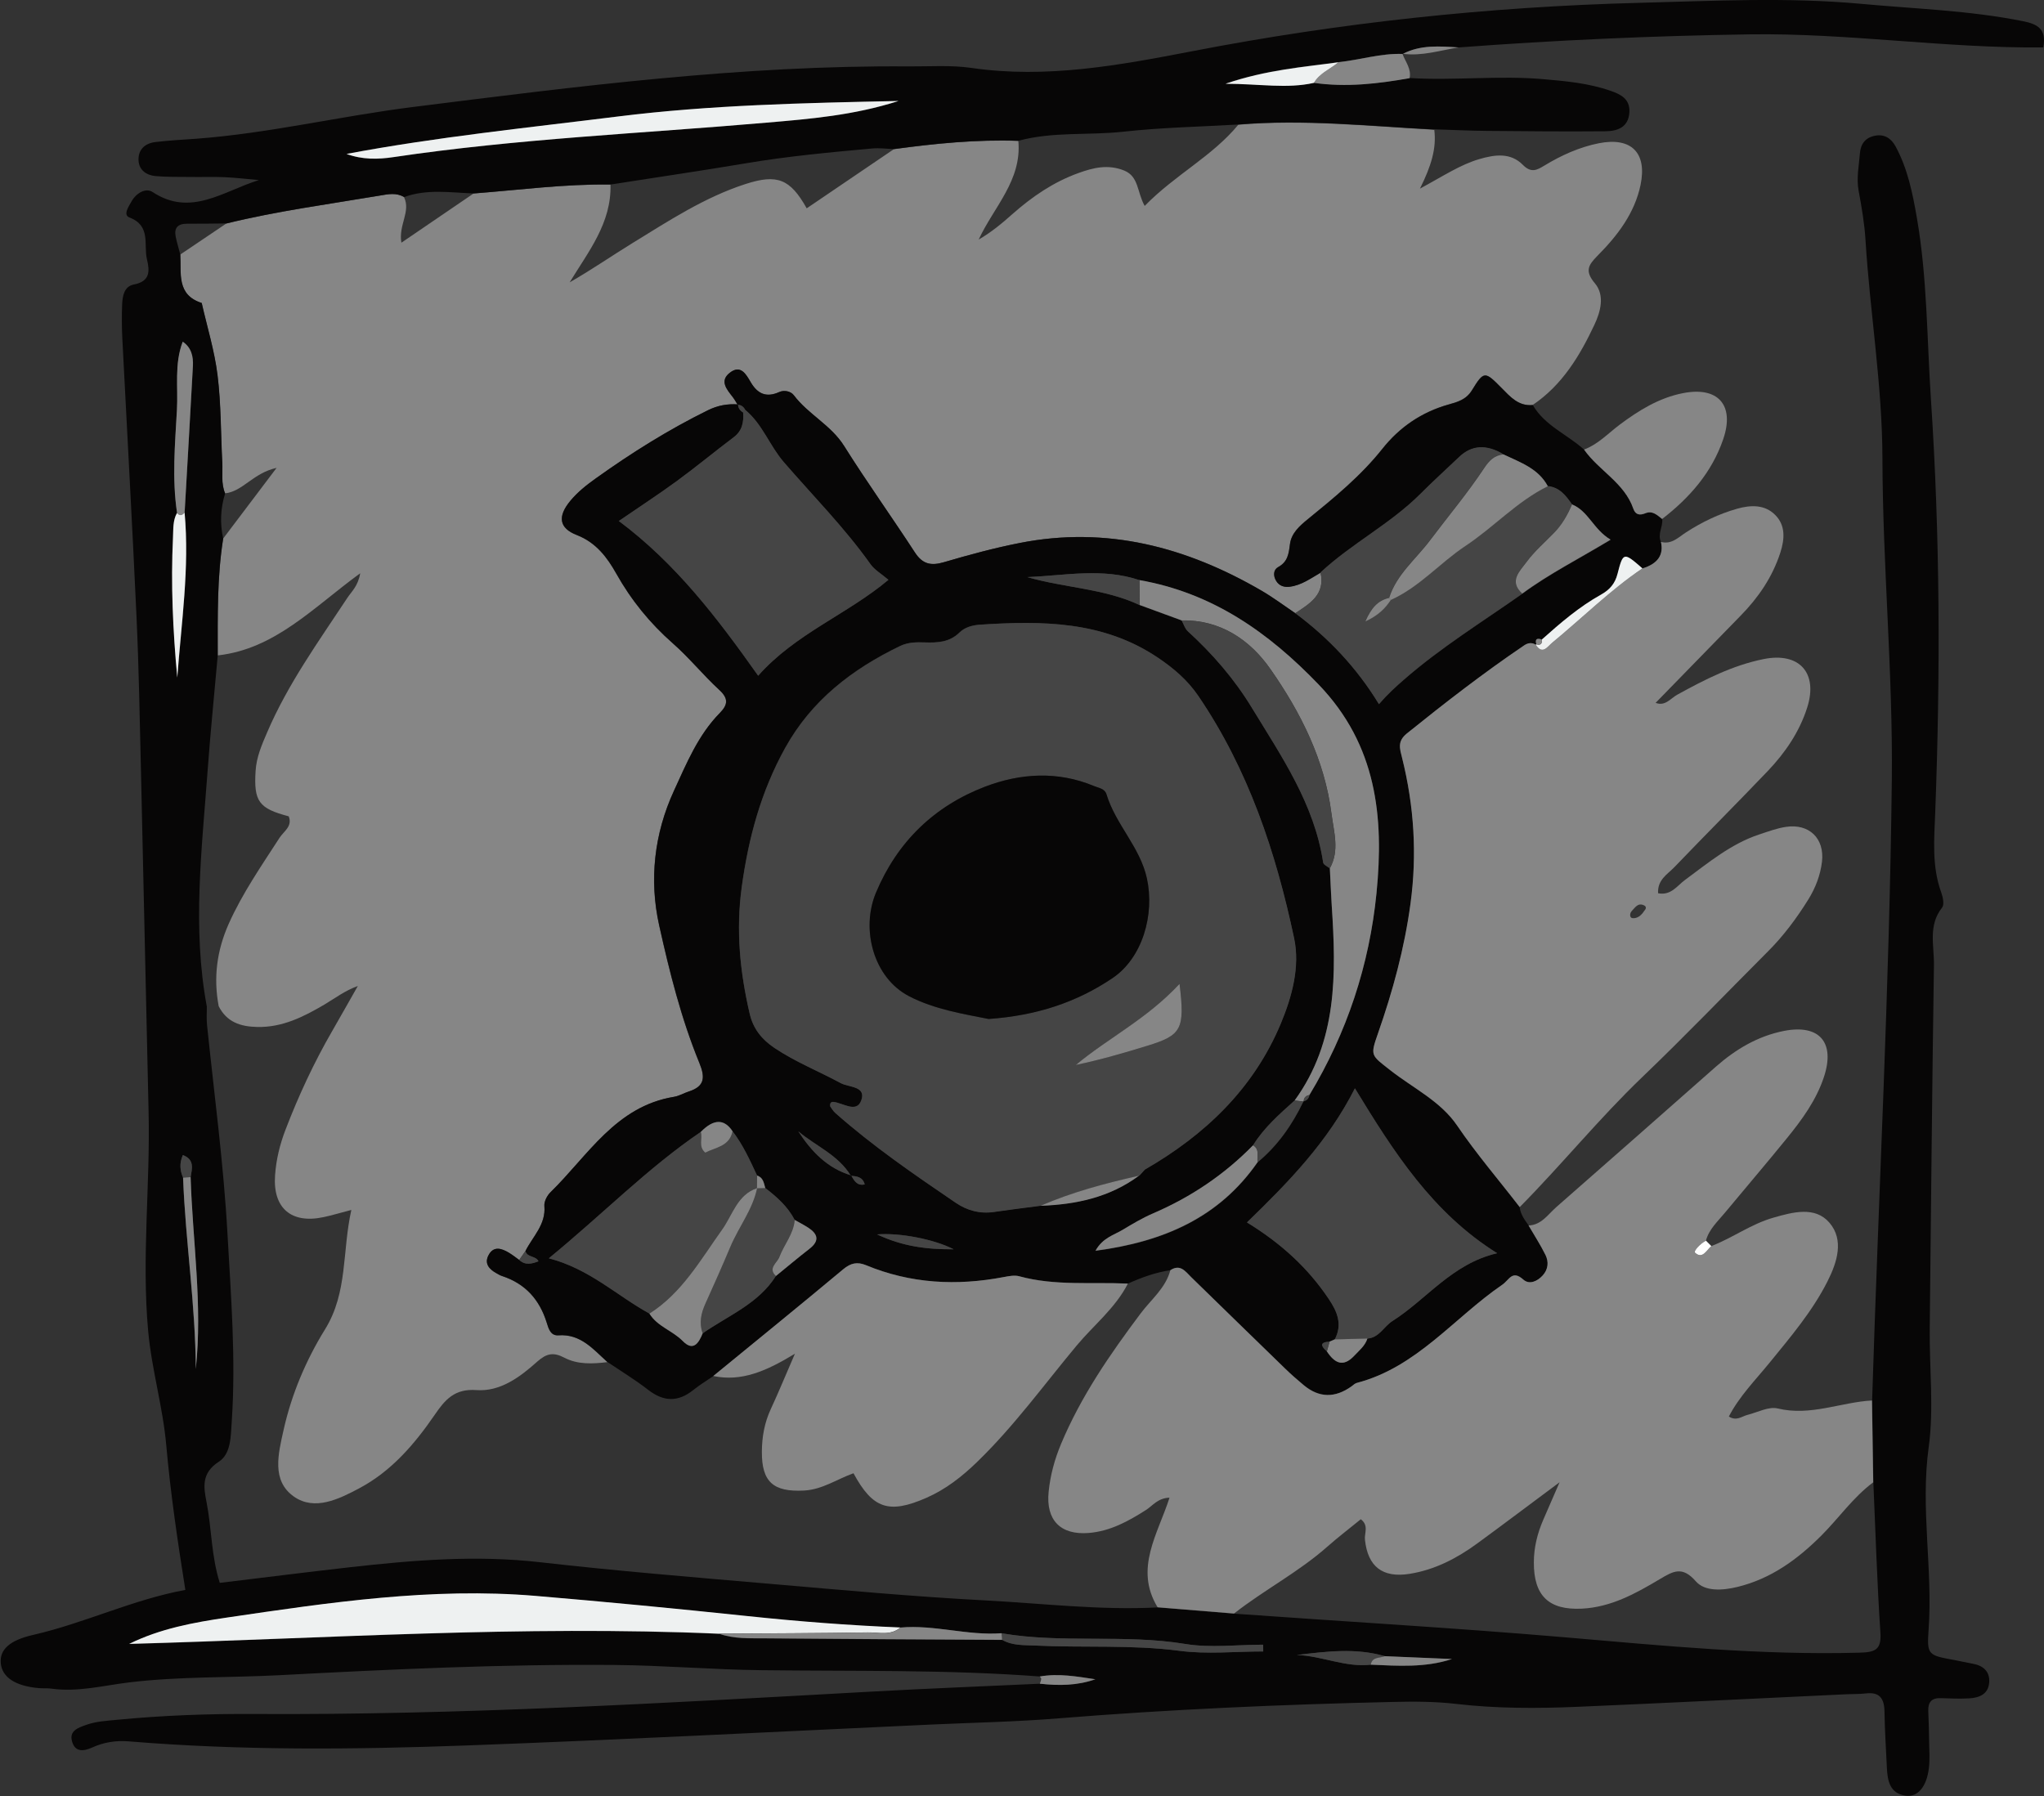 <?xml version="1.0" encoding="UTF-8"?>
<svg id="Layer_1" data-name="Layer 1" xmlns="http://www.w3.org/2000/svg" viewBox="0 0 281.35 247.25">
  <rect x="0" y="0" width="281.35" height="247.25" fill="#333333" stroke="none"/>
  <defs>
    <style>
      .cls-1 {
        fill: #fff;
      }

      .cls-2 {
        fill: #070606;
      }

      .cls-3 {
        fill: #868686;
      }

      .cls-4 {
        fill: #454545;
      }

      .cls-5 {
        fill: #eef1f1;
      }
    </style>
  </defs>
  <path class="cls-3" d="M197.42,17.83c.33,2.57-.4,4.99-1.97,8.14,3.31-1.79,5.54-3.29,8.15-4.06,2.2-.65,4.34-.92,6.02,.79,1.15,1.17,1.96,.7,2.95,.1,2.34-1.42,4.83-2.55,7.51-3.08,4.46-.88,6.65,1.3,5.74,5.72-.81,3.92-3.19,7.01-5.93,9.77-1.28,1.29-1.77,2.11-.36,3.79,1.4,1.66,.78,3.93-.07,5.72-2.01,4.27-4.43,8.3-8.49,11.03-1.98,.19-3.1-1.14-4.32-2.37-2.27-2.3-2.4-2.35-4.06,.35-.8,1.3-2.05,1.62-3.18,1.94-3.75,1.05-6.78,3.14-9.14,6.11-2.97,3.74-6.62,6.72-10.28,9.7-1.13,.92-2.25,1.92-2.44,3.41-.17,1.31-.28,2.44-1.63,3.17-.66,.36-.71,1.2-.27,1.9,.42,.69,1.09,.88,1.85,.8,1.62-.19,2.9-1.16,4.27-1.94,.69,3.01-1.45,4.27-3.47,5.61-1.55-1.04-3.04-2.17-4.64-3.1-10.35-6.03-21.35-8.95-33.35-6.57-3.5,.69-6.97,1.64-10.4,2.64-1.77,.52-2.93,.27-3.98-1.34-3.2-4.92-6.63-9.7-9.75-14.67-1.81-2.88-4.93-4.34-6.92-6.98-.42-.56-1.34-.74-2-.44-1.78,.8-2.98,.26-3.92-1.33-.65-1.11-1.4-2.51-2.92-1.3-1.42,1.13-.37,2.28,.43,3.32,.26,.33,.46,.71,.69,1.07l.05-.05c-1.45-.1-2.78,.13-4.15,.8-5.42,2.67-10.51,5.86-15.42,9.37-1.3,.93-2.53,1.9-3.54,3.12-1.75,2.12-1.57,3.74,.92,4.7,2.65,1.03,4.18,3.1,5.4,5.27,2.08,3.69,4.64,6.85,7.81,9.64,2.26,1.98,4.17,4.36,6.38,6.4,1.29,1.18,1.2,2.04,.08,3.18-2.99,3.04-4.58,6.93-6.31,10.7-2.73,5.93-3.43,12.28-2.04,18.53,1.42,6.41,3.03,12.85,5.54,18.96,.83,2.03,.7,3.22-1.46,3.92-.68,.22-1.32,.61-2.02,.73-8.03,1.31-11.85,8.09-17,13.12-.48,.46-.91,1.3-.86,1.91,.23,2.58-1.61,4.2-2.61,6.21-.28,.41-.57,.82-.85,1.23-.46-.33-.91-.68-1.39-.98-1.06-.64-2.18-1.01-2.87,.4-.55,1.11,.16,1.87,1.12,2.4,.25,.14,.49,.29,.76,.38,3.22,1.05,5.19,3.25,6.18,6.46,.23,.75,.52,1.79,1.59,1.71,3.07-.23,4.79,1.91,6.75,3.68-2.02,.25-4.09,.35-5.92-.61-1.52-.8-2.47-.58-3.73,.54-2.37,2.12-5.08,4.16-8.38,3.92-3-.22-4.31,1.32-5.74,3.41-2.78,4.05-5.97,7.77-10.4,10.12-2.81,1.49-6.11,3.12-8.95,1.15-3.17-2.2-2.16-5.97-1.45-9.18,1.1-4.94,3.09-9.63,5.72-13.88,3.14-5.1,2.33-10.71,3.61-16.42-1.66,.43-2.73,.76-3.83,.99-4.44,.95-7-1.24-6.67-5.77,.15-2.15,.66-4.25,1.44-6.27,1.8-4.7,3.92-9.25,6.44-13.61,1.18-2.05,2.34-4.11,3.51-6.17-1.8,.65-3.14,1.69-4.59,2.55-2.86,1.68-5.78,3.17-9.27,3.09-2.31-.05-4.19-.68-5.29-2.86-.74-3.93-.26-7.65,1.38-11.34,1.89-4.23,4.51-7.99,7-11.85,.57-.88,1.81-1.57,1.26-2.95-4.14-1.08-4.82-2.07-4.56-6.25,.12-1.92,.86-3.61,1.6-5.33,2.85-6.65,7.07-12.49,11.02-18.48,.58-.88,1.48-1.62,1.78-3.4-6.49,4.73-11.71,10.43-19.62,11.31,0-5.37-.09-10.75,.75-16.08,2.29-3.03,4.59-6.07,7.36-9.74-3.27,.73-4.63,3.24-7.1,3.51-.58-1.37-.31-2.83-.39-4.25-.21-4-.16-8.04-.65-12-.41-3.36-1.43-6.64-2.18-9.96-3.49-1.11-2.8-4.07-2.95-6.66,2.12-1.43,4.24-2.86,6.35-4.28,6.96-1.71,14.06-2.65,21.11-3.84,1.12-.19,2.27-.44,3.35,.21,.97,1.99-.79,3.82-.36,6.27,3.47-2.36,6.7-4.57,9.93-6.77,6.28-.48,12.54-1.32,18.85-1.23,.15,5.3-3.04,9.22-5.62,13.46,3.01-1.72,5.79-3.65,8.67-5.42,4.99-3.06,9.91-6.3,15.55-8.12,4.37-1.41,6.14-.69,8.41,3.35,4.01-2.72,8-5.43,11.99-8.14,5.69-.78,11.39-1.35,17.14-1.14,.5,5.43-3.37,9.08-5.46,13.58,1.75-1.01,3.22-2.24,4.66-3.52,2.71-2.4,5.66-4.41,9.08-5.64,2.05-.74,4.05-1.23,6.27-.35,2.05,.82,1.77,2.96,2.84,4.88,4.18-4.29,9.29-6.81,12.89-11.18,9.01-.76,17.97,.21,26.95,.69Z"/>
  <path class="cls-2" d="M197.42,17.83c-8.98-.48-17.94-1.45-26.95-.69-5.28,.31-10.59,.41-15.84,.99-4.81,.53-9.7-.04-14.44,1.25-5.75-.2-11.46,.37-17.14,1.14-1-.03-2-.17-2.99-.08-5.83,.53-11.67,1.07-17.45,2.05-6.18,1.04-12.37,1.94-18.56,2.91-6.32-.09-12.57,.75-18.85,1.23-3.2-.11-6.43-.65-9.56,.5-1.08-.65-2.23-.4-3.35-.21-7.05,1.19-14.15,2.13-21.11,3.84-1.81,.02-3.63,.05-5.44,.04-1.27,0-1.81,.57-1.55,1.82,.17,.82,.42,1.62,.63,2.43,.15,2.59-.53,5.55,2.95,6.66,.75,3.32,1.77,6.6,2.18,9.96,.49,3.97,.44,8,.65,12,.07,1.42-.19,2.87,.39,4.25-.64,2.05-.73,4.13-.27,6.23-.85,5.33-.75,10.71-.75,16.08-.47,5.27-1,10.54-1.39,15.82-.79,10.84-2.14,21.68-.11,32.53,0,.86-.06,1.72,.03,2.57,.99,9.56,2.28,19.1,2.81,28.7,.48,8.6,1.17,17.19,.59,25.82-.14,2.02-.08,4.46-1.78,5.56-2.42,1.56-2.1,3.5-1.69,5.57,.71,3.63,.64,7.38,1.82,11.11,6.01-.72,11.95-1.48,17.9-2.15,8.71-.98,17.4-1.7,26.2-.69,10.55,1.2,21.14,2.07,31.73,2.98,9.87,.85,19.74,1.76,29.63,2.28,7.88,.42,15.74,1.37,23.65,.96l10.52,.86c15.2,1.09,30.4,1.96,45.59,3.26,13.45,1.15,26.91,2.48,40.46,2.11,2.11-.06,3.07-.33,2.9-2.77-.46-6.88-.67-13.78-.97-20.67-.06-3.76-.11-7.51-.17-11.27,.88-28.44,2.39-56.86,2.71-85.32,.17-14.81-1.26-29.57-1.29-44.37-.02-10.08-1.71-20.03-2.33-30.06-.14-2.28-.53-4.56-.95-6.81-.32-1.75,.05-3.43,.18-5.14,.1-1.28,.73-2.15,2.05-2.42,1.33-.27,2.26,.37,2.85,1.45,1.67,3.07,2.35,6.44,2.94,9.85,1.43,8.24,1.38,16.59,1.93,24.9,1.27,18.96,1.31,37.91,.6,56.88-.14,3.71-.5,7.48,.83,11.11,.23,.64,.44,1.66,.11,2.07-1.95,2.45-1.08,5.26-1.12,7.9-.25,16.67-.4,33.34-.58,50.01-.06,5.46,.59,11.05-.14,16.35-1.17,8.48,.59,16.81-.02,25.2-.25,3.45-.02,3.47,3.54,4.12,.85,.16,1.69,.36,2.54,.51,1.47,.26,2.39,1.1,2.26,2.62-.13,1.59-1.39,2.08-2.77,2.15-1.29,.07-2.58,.02-3.87-.03-1.3-.05-1.8,.57-1.74,1.82,.07,1.44,.1,2.87,.12,4.31,.02,1.15,.1,2.31-.03,3.44-.29,2.58-1.52,4.09-3.19,3.86-2.2-.3-2.51-2.04-2.6-3.85-.12-2.58-.29-5.17-.33-7.75-.03-1.77-.66-2.71-2.57-2.48-.85,.1-1.72,.07-2.58,.11-12.35,.58-24.69,1.2-37.04,1.73-5.6,.24-11.2,.25-16.8-.4-2.84-.33-5.74-.34-8.61-.27-15.38,.35-30.74,1.02-46.08,2.26-5.87,.48-11.77,.59-17.66,.86-21.25,.98-42.5,2.09-63.76,2.87-15.52,.57-31.05,.72-46.55-.56-1.77-.15-3.46,.12-5.04,.84-1.24,.56-2.37,.64-2.78-.82-.42-1.46,.78-1.88,1.94-2.29,1.38-.49,2.81-.56,4.24-.7,6.3-.61,12.63-.84,18.95-.8,28.34,.16,56.61-1.52,84.89-3.08,7.75-.43,15.51-.73,23.26-1.09,2.58,.29,5.13,.27,7.62-.61-2.54-.38-5.07-.84-7.64-.38-12.78-.97-25.58-.71-38.37-.87-6.75-.08-13.5-.66-20.25-.72-15.39-.13-30.75,.6-46.12,1.41-6.88,.36-13.79,.16-20.66,.99-3.55,.43-7.08,1.37-10.71,.86-.57-.08-1.15-.02-1.72-.07-3.25-.28-5.1-1.51-5.25-3.48-.14-1.82,1.21-3.1,4.43-3.84,7.14-1.63,13.76-4.88,20.98-6.2-1.1-6.91-2.05-13.41-2.63-19.96-.47-5.28-2.01-10.39-2.49-15.71-.91-10.08,.3-20.11,.06-30.16-.36-15.52-.68-31.04-1.04-46.56-.17-7.18-.29-14.37-.62-21.55-.58-12.76-1.3-25.51-1.95-38.26-.08-1.58-.09-3.16-.03-4.74,.04-1.17,.28-2.52,1.6-2.77,2.24-.43,2.22-1.8,1.82-3.46-.49-2.03,.59-4.62-2.41-5.77-.93-.35-.1-1.53,.3-2.24,.64-1.12,1.94-1.89,2.89-1.26,5.25,3.47,9.77-.15,14.62-1.65-1.58-.14-3.16-.33-4.75-.4-1.58-.07-3.16,0-4.74-.03-1.58-.02-3.16,.02-4.73-.12-1.23-.11-2.26-.8-2.34-2.12-.09-1.52,.88-2.4,2.34-2.57,1.85-.22,3.72-.32,5.59-.45,10.05-.75,19.86-3.12,29.83-4.37,22.68-2.85,45.35-5.77,68.27-5.59,2.88,.02,5.79-.2,8.62,.21,10.3,1.5,20.31-.36,30.33-2.29C184.34,3.13,204.87,.93,225.62,.39c10.21-.26,20.39-.8,30.58,.14,7.43,.69,14.92,.91,22.27,2.39,1.92,.39,3.27,1.02,2.78,3.61-13.5,.13-26.92-2-40.4-1.8-13.37,.2-26.73,.8-40.07,1.8-2.61-.16-5.22-.38-7.67,.88,0,0-.06,.01-.06,.01-3-.11-5.86,.83-8.81,1.13-4.9,.68-9.86,1.03-15.55,2.96,4.76,.02,8.47,.71,12.17-.12,4.43,.64,8.81,.14,13.17-.65,6.14,.38,12.28-.38,18.42,.16,3.14,.27,6.26,.56,9.26,1.61,1.41,.49,2.67,1.13,2.57,2.94-.12,2.08-1.63,2.6-3.28,2.62-5.43,.05-10.87,0-16.3-.05-2.43-.02-4.85-.14-7.28-.22Zm-8.73,211.35c3.73,.16,7.47,.43,11.18-.78-3.08-.13-6.16-.26-9.25-.39-4.03-1.18-8.07-.64-12.12-.17,3.45,.12,6.7,1.74,10.18,1.34ZM26.24,162.05c.19-1.17,.57-2.42-1.07-3.04-.51,1.18-.38,2.14,.02,3.08,.33,8.81,1.72,17.55,1.75,26.38,.95-8.85-.44-17.62-.71-26.43Zm111.7,63.7c1.44,.83,3.04,.71,4.62,.79,6.59,.32,13.19-.14,19.78,.72,3.78,.5,7.69,.09,11.54,.09,0-.31,0-.62-.01-.93-3.58,0-7.23,.48-10.72-.1-8.4-1.38-16.92-.05-25.29-1.47-4.68,.35-9.25-1.2-13.93-.78-7.03-.29-14.05-.83-21.05-1.57-9.71-1.03-19.44-1.96-29.17-2.78-14.3-1.2-28.38,.9-42.46,2.98-4.61,.68-9.21,1.52-13.48,3.63,27.09-.75,54.13-2.59,81.22-1.4,2.07,.73,4.23,.61,6.36,.63,10.86,.1,21.72,.14,32.58,.21ZM24.37,70.62c-.6,1.05-.5,2.22-.55,3.36-.32,6.44-.02,12.87,.59,19.3,.56-7.56,1.7-15.09,1.01-22.71,.38-6.73,.78-13.46,1.14-20.18,.07-1.32-.22-2.54-1.4-3.35-1.18,3.08-.62,6.29-.8,9.42-.27,4.71-.69,9.44,.02,14.16ZM123.65,13.91c-13.11,.28-25.86,.55-38.54,2.13-12.49,1.55-25.03,2.82-37.41,5.16,2.17,.8,4.32,.76,6.45,.44,17.04-2.54,34.25-3.27,51.4-4.75,5.96-.52,11.94-1.01,18.1-2.97Z"/>
  <path class="cls-2" d="M83.61,187.5c-1.95-1.76-3.68-3.9-6.75-3.68-1.08,.08-1.36-.96-1.59-1.71-.99-3.21-2.96-5.41-6.18-6.46-.27-.09-.51-.24-.76-.38-.96-.53-1.66-1.29-1.12-2.4,.69-1.4,1.81-1.04,2.87-.4,.48,.29,.93,.65,1.39,.98,.83,.77,1.72,.54,2.65,.19-.37-.8-1.56-.49-1.79-1.41,1-2.01,2.84-3.64,2.61-6.21-.06-.62,.38-1.45,.86-1.91,5.15-5.03,8.96-11.81,17-13.12,.69-.11,1.34-.51,2.02-.73,2.16-.7,2.29-1.89,1.46-3.92-2.51-6.11-4.11-12.55-5.54-18.96-1.39-6.26-.69-12.6,2.04-18.53,1.74-3.77,3.32-7.66,6.31-10.7,1.12-1.14,1.21-2-.08-3.18-2.22-2.04-4.13-4.42-6.38-6.4-3.17-2.79-5.74-5.94-7.81-9.64-1.22-2.17-2.75-4.24-5.4-5.27-2.49-.96-2.67-2.58-.92-4.7,1.01-1.22,2.24-2.2,3.54-3.12,4.91-3.51,9.99-6.7,15.42-9.37,1.36-.67,2.69-.9,4.15-.8,0,.51,.26,.86,.68,1.11,.1,1.34-.12,2.53-1.3,3.42-2.62,1.98-5.16,4.08-7.81,6.02-2.51,1.84-5.13,3.54-8,5.51,7.84,5.85,13.52,13.3,19.18,21.3,5.14-5.81,12.26-8.44,17.93-13.2-.97-.83-1.9-1.36-2.46-2.14-3.57-5.03-7.92-9.41-11.93-14.05-1.97-2.28-2.95-5.23-5.29-7.18-.23-.43-.55-.71-1.06-.73-.23-.36-.43-.73-.69-1.07-.8-1.04-1.84-2.19-.43-3.32,1.52-1.22,2.27,.19,2.92,1.3,.94,1.59,2.14,2.13,3.92,1.33,.66-.3,1.58-.12,2,.44,1.99,2.64,5.11,4.1,6.92,6.98,3.12,4.97,6.55,9.75,9.75,14.67,1.05,1.61,2.21,1.86,3.98,1.34,3.43-1.01,6.89-1.95,10.4-2.64,11.99-2.38,23,.54,33.35,6.57,1.61,.94,3.1,2.06,4.64,3.1,4.58,3.41,8.46,7.51,11.51,12.52,1.28-1.48,2.34-2.42,3.42-3.36,5.09-4.45,10.82-7.98,16.32-11.85,3.67-2.71,7.76-4.77,12.15-7.42-2.38-1.43-3.03-3.91-5.3-4.85-.84-1.21-1.71-2.36-3.34-2.51-1.31-2.47-3.8-3.29-6.1-4.39q-3.53-2.12-6.11,.38c-1.76,1.68-3.57,3.32-5.28,5.03-4.18,4.19-9.5,6.86-13.79,10.86-1.36,.78-2.64,1.74-4.27,1.94-.75,.09-1.42-.1-1.85-.8-.43-.71-.39-1.54,.27-1.9,1.34-.73,1.46-1.86,1.63-3.17,.19-1.49,1.31-2.49,2.44-3.41,3.66-2.98,7.31-5.96,10.28-9.7,2.36-2.97,5.39-5.06,9.14-6.11,1.13-.32,2.39-.64,3.18-1.94,1.66-2.7,1.79-2.65,4.06-.35,1.22,1.23,2.34,2.55,4.32,2.37,1.66,2.85,4.76,4.04,7.07,6.14,2.03,2.9,5.55,4.57,6.78,8.14,.3,.87,.9,.93,1.67,.62,.97-.39,1.61,.27,2.29,.79,.12,1.06-.68,2.07-.17,3.15q.61,2.69-2.54,3.65c-2.56-2.24-2.65-2.26-3.42,.74-.35,1.39-1.1,2.22-2.28,2.88-3,1.68-5.59,3.91-8.14,6.18-.63-.22-.98-.11-.76,.66l-.08,.05c-.55-.33-1.09-.25-1.6,.09-5.59,3.77-10.9,7.9-16.15,12.13-1.35,1.09-.97,2.1-.65,3.39,1.65,6.6,2.07,13.24,1.15,20.03-.83,6.15-2.44,12.06-4.48,17.88-1.08,3.09-.98,2.97,1.68,5.05,3.14,2.47,6.94,4.27,9.22,7.63,2.66,3.91,5.73,7.48,8.6,11.21,.11,1,.69,1.76,1.24,2.53,.79,1.35,1.65,2.66,2.33,4.06,.46,.94,.38,1.97-.38,2.81-.75,.83-1.86,1.31-2.67,.58-1.55-1.38-1.92,.04-2.92,.72-6.63,4.55-11.75,11.35-20,13.5-.26,.07-.48,.29-.71,.46q-3.44,2.47-6.59-.14c-.88-.73-1.75-1.49-2.57-2.29-4.31-4.18-8.62-8.37-12.91-12.57-.81-.79-1.5-1.87-2.88-.98-2.05,.31-3.98,1-5.85,1.85-4.99-.23-10.03,.34-14.95-1.01-.65-.18-1.44-.02-2.13,.11-6.48,1.24-12.83,.91-18.98-1.64-1.18-.49-2.08-.3-3.11,.56-5.92,4.95-11.92,9.81-17.89,14.7-.93,.64-1.91,1.23-2.79,1.94-2.08,1.66-4.05,1.62-6.17-.01-1.79-1.39-3.74-2.58-5.63-3.85Zm33.55-25.69c.42,.7,.79,1.47,1.87,1.24-.27-1.03-1.08-1.12-1.91-1.19-1.74-2.87-4.82-4.07-7.23-6.11,1.81,2.79,4.02,5.08,7.28,6.06Zm65.48,24.23c1.04,1.58,2.21,2.27,3.77,.6,.68-.73,1.49-1.36,1.81-2.37,1.63-.13,2.26-1.66,3.44-2.41,4.73-3,8.2-7.89,14.42-9.34-8.88-5.55-14.19-13.84-19.58-22.7-3.75,7.39-9.14,12.91-14.86,18.46,4.73,2.9,8.4,6.28,11.24,10.51,1.19,1.76,1.93,3.52,.85,5.59-.24,.1-.48,.21-.73,.32-1.44,.08-1.15,.64-.37,1.34Zm-25.78-24.26c.24-.26,.48-.52,.71-.78,8.29-4.78,14.95-11.13,18.7-20.07,1.56-3.71,2.68-7.85,1.85-11.76-2.51-11.83-6.3-23.24-13.2-33.39-1.49-2.18-3.39-3.81-5.58-5.27-7.53-5.06-15.95-5.07-24.48-4.52-1.02,.07-2.07,.36-2.78,1.06-1.39,1.37-3.04,1.43-4.8,1.38-1.15-.04-2.29-.03-3.38,.49-6.61,3.18-12.21,7.49-15.83,14.03-3.31,5.98-5.05,12.36-5.98,19.15-.82,5.98-.24,11.68,1.09,17.43,.48,2.07,1.64,3.54,3.42,4.73,2.89,1.94,6.1,3.21,9.12,4.84,1.09,.59,3.57,.39,2.81,2.41-.66,1.74-2.49,.32-3.81,.18-.36-.04-.53,.2-.45,.62,.18,.24,.39,.62,.7,.9,5.17,4.57,10.85,8.47,16.54,12.34,1.59,1.08,3.36,1.57,5.32,1.28,2.12-.32,4.25-.57,6.38-.85,4.89-.17,9.53-1.17,13.56-4.15l.07-.06Zm22.59-10.19c.46-.1,.7-.4,.79-.84,5.17-8.57,8.25-17.91,9.23-27.79,1.04-10.46,.04-20.37-7.94-28.69-6.96-7.26-14.67-12.64-24.68-14.4-5.08-1.73-10.24-.64-15.43-.42,5.12,1.49,10.57,1.55,15.45,3.85,1.93,.71,3.85,1.41,5.78,2.12,.27,.49,.44,1.1,.83,1.47,3.41,3.12,6.4,6.55,8.82,10.53,4.1,6.74,8.61,13.26,9.83,21.33,.05,.31,.6,.53,.92,.8,.08,1.72,.14,3.43,.26,5.15,.62,9.39,.8,18.69-5.11,26.83-2.09,1.88-4.21,3.73-5.71,6.16-3.96,4.06-8.58,7.15-13.79,9.39-1.44,.62-2.81,1.44-4.16,2.25-1.21,.73-2.74,1.08-3.74,2.88,9.37-1.24,17.02-4.56,22.31-12.19,2.75-2.28,4.75-5.13,6.28-8.33l.06-.06Zm-70.06,16.35c-.95-1.83-2.45-3.16-4.05-4.39-.2-.69-.27-1.46-1.13-1.73-.99-2.11-1.94-4.23-3.37-6.09q-1.72-2.61-4.37,.09c-7.32,4.97-13.49,11.31-20.92,17.4,5.64,1.47,9.36,5.16,13.84,7.6,1.09,1.78,3.18,2.34,4.59,3.78,1.45,1.49,2.2,.28,2.75-1.06,3.5-2.45,7.67-4.06,10.08-7.9,1.53-1.25,3.04-2.52,4.6-3.73,1.44-1.12,1.17-2.06-.2-2.94-.59-.37-1.21-.69-1.82-1.04Zm21.88,4.04c-2.63-1.37-7.4-2.3-10.53-2.05,3.48,1.64,6.77,2.07,10.53,2.05Z"/>
  <path class="cls-3" d="M161.1,174.86c1.38-.89,2.07,.19,2.88,.98,4.3,4.19,8.6,8.39,12.91,12.57,.82,.8,1.69,1.55,2.57,2.29q3.15,2.62,6.59,.14c.23-.17,.45-.39,.71-.46,8.25-2.15,13.37-8.96,20-13.5,1-.68,1.37-2.1,2.92-.72,.82,.73,1.92,.25,2.67-.58,.76-.84,.84-1.87,.38-2.81-.69-1.4-1.55-2.71-2.33-4.06,1.79-.07,2.68-1.54,3.84-2.55,7.33-6.41,14.63-12.87,21.94-19.31,2.73-2.4,5.78-4.22,9.39-4.93,4.88-.95,7.07,1.6,5.48,6.37-1.06,3.19-3.01,5.85-5.09,8.41-2.8,3.45-5.69,6.82-8.52,10.24-1,1.21-2.2,2.28-2.63,3.87-.74,.39-1.76,1.43-1.49,1.67,1.02,.91,1.56-.36,2.23-.93,2.93-1.13,5.5-3.05,8.56-3.92,2.69-.77,5.72-1.59,7.69,.68,2.06,2.38,1.08,5.46-.25,8.09-2.08,4.12-5.06,7.62-7.95,11.17-1.96,2.41-4.18,4.64-5.63,7.44,1.06,.67,1.78-.03,2.58-.23,1.38-.35,2.91-1.18,4.15-.88,4.5,1.09,8.65-.86,12.97-1.1,.06,3.76,.11,7.51,.17,11.27-2.77,2.06-4.72,4.91-7.13,7.32-3.29,3.29-6.93,5.95-11.56,7.08-2.07,.5-4.48,.65-5.72-.77-1.88-2.15-3.11-1.4-4.97-.3-3.32,1.98-6.73,3.87-10.74,4.06-4.56,.22-6.61-1.8-6.59-6.37,0-2.04,.48-3.97,1.28-5.83,.61-1.42,1.23-2.83,2.26-5.2-4.33,3.22-7.81,5.85-11.34,8.43-2.8,2.05-5.85,3.63-9.32,4.18-3.73,.59-5.74-1.02-6.13-4.7-.1-.9,.57-1.95-.57-2.82-1.55,1.27-3.13,2.47-4.61,3.78-3.97,3.51-8.69,5.95-12.84,9.2-3.51-.29-7.01-.57-10.52-.86-3.25-5.33,.05-10.1,1.64-15.09-1.62,.06-2.3,1.09-3.23,1.69-2.44,1.56-4.96,2.94-7.9,3.17-3.9,.31-5.9-1.79-5.51-5.66,.23-2.29,.82-4.48,1.72-6.62,2.74-6.54,6.72-12.31,10.95-17.95,1.44-1.92,3.44-3.48,4.09-5.96Z"/>
  <path class="cls-3" d="M209.17,166.16c-2.87-3.73-5.94-7.29-8.6-11.21-2.28-3.36-6.08-5.16-9.22-7.63-2.65-2.08-2.76-1.96-1.68-5.05,2.04-5.82,3.65-11.73,4.48-17.88,.92-6.79,.49-13.43-1.15-20.03-.32-1.29-.7-2.3,.65-3.39,5.25-4.23,10.57-8.35,16.15-12.13,.5-.34,1.04-.43,1.6-.09,.94,1.45,1.61,.28,2.27-.27,4.14-3.41,7.94-7.22,12.41-10.23q3.15-.96,2.54-3.65c1.47,.4,2.41-.64,3.47-1.32,2.18-1.41,4.48-2.52,7-3.24,1.94-.55,3.83-.58,5.25,.84,1.43,1.42,1.34,3.28,.71,5.22-1.1,3.37-3.01,6.16-5.45,8.65-3.89,3.99-7.79,7.99-11.71,12.01,1.33,.51,2.07-.63,2.99-1.13,3.78-2.08,7.61-4.04,11.89-4.9,4.9-.98,7.51,1.9,5.98,6.69-1.06,3.33-3.02,6.2-5.41,8.71-4.26,4.46-8.63,8.83-12.9,13.28-.93,.96-2.31,1.7-2.21,3.56,1.77,.35,2.62-1.03,3.69-1.82,3.23-2.38,6.33-4.98,10.22-6.27,1.22-.4,2.45-.87,3.72-1.05,3.17-.47,5.3,1.6,4.93,4.79-.22,1.86-.89,3.61-1.89,5.22-1.6,2.57-3.39,4.98-5.53,7.12-5.78,5.79-11.45,11.7-17.36,17.36-5.91,5.67-11.06,12.03-16.81,17.84Zm17.2-40.82c.25-.27,.25-.56-.09-.71-.84-.39-1.22,.33-1.67,.78-.31,.32-.32,.94,.09,.99,.72,.08,1.28-.44,1.66-1.06Z"/>
  <path class="cls-3" d="M228.78,71.44c-.67-.52-1.31-1.19-2.29-.79-.77,.31-1.37,.25-1.67-.62-1.23-3.57-4.75-5.24-6.78-8.14,1.92-.72,3.29-2.21,4.87-3.4,2.64-1.98,5.43-3.71,8.71-4.36,4.86-.97,7.18,1.63,5.58,6.32-1.56,4.58-4.63,8.08-8.42,11Z"/>
  <path class="cls-3" d="M194.03,10.76c-4.36,.78-8.74,1.28-13.17,.65,.78-1.36,2.26-1.89,3.38-2.85,2.95-.3,5.81-1.24,8.81-1.13,.41,1.09,1.24,2.05,.98,3.33Z"/>
  <path class="cls-3" d="M143.11,230.8c2.57-.46,5.09,0,7.64,.38-2.49,.88-5.04,.9-7.62,.61,.07-.22,.17-.44,.19-.67,.01-.1-.14-.22-.21-.33Z"/>
  <path class="cls-3" d="M193.11,7.41c2.44-1.27,5.06-1.04,7.67-.88-2.54,.4-5.04,1.22-7.67,.88Z"/>
  <path class="cls-4" d="M209.54,81.72c-5.49,3.87-11.23,7.4-16.32,11.85-1.08,.94-2.13,1.88-3.42,3.36-3.05-5.01-6.93-9.11-11.51-12.52,2.02-1.33,4.16-2.6,3.47-5.61,4.29-4,9.61-6.67,13.79-10.86,1.7-1.71,3.52-3.35,5.28-5.03q2.59-2.49,6.11-.38c-1.26,.11-2,.88-2.67,1.89-2.28,3.46-4.95,6.62-7.43,9.92-1.95,2.59-4.62,4.7-5.65,7.95-1.57,.38-2.46,1.4-3.27,3.24,1.81-.84,2.75-1.81,3.51-2.97,3.94-1.77,6.75-5.1,10.28-7.44,3.89-2.58,7.08-6.12,11.32-8.21,1.63,.15,2.51,1.31,3.34,2.51-.6,1.45-1.38,2.78-2.48,3.92-1.28,1.32-2.7,2.54-3.78,4.01-.9,1.23-2.5,2.63-.59,4.35Z"/>
  <path class="cls-4" d="M72.33,172.23c.23,.92,1.42,.62,1.79,1.41-.93,.36-1.82,.59-2.65-.19,.29-.41,.57-.82,.86-1.23Z"/>
  <path class="cls-5" d="M99,224.91c-27.09-1.19-54.13,.65-81.22,1.4,4.27-2.11,8.86-2.95,13.48-3.63,14.07-2.07,28.16-4.18,42.46-2.98,9.73,.82,19.46,1.76,29.17,2.78,7,.74,14.02,1.28,21.05,1.57-1.35,1.16-2.99,.65-4.5,.68-6.81,.11-13.62,.12-20.44,.17Z"/>
  <path class="cls-5" d="M123.65,13.91c-6.16,1.97-12.14,2.46-18.1,2.97-17.14,1.49-34.35,2.21-51.4,4.75-2.13,.32-4.28,.36-6.45-.44,12.38-2.33,24.92-3.6,37.41-5.16,12.67-1.58,25.43-1.85,38.54-2.13Z"/>
  <path class="cls-3" d="M24.37,70.62c-.71-4.72-.28-9.46-.02-14.16,.18-3.12-.38-6.34,.8-9.42,1.19,.8,1.47,2.03,1.4,3.35-.36,6.73-.76,13.46-1.14,20.18-.33,.37-.67,.5-1.04,.05Z"/>
  <path class="cls-5" d="M24.37,70.62c.37,.46,.71,.32,1.04-.05,.69,7.62-.45,15.15-1.01,22.71-.6-6.43-.9-12.85-.59-19.3,.06-1.14-.04-2.31,.55-3.36Z"/>
  <path class="cls-4" d="M137.86,224.85c8.37,1.43,16.89,.09,25.29,1.47,3.48,.57,7.14,.1,10.72,.1,0,.31,0,.62,.01,.93-3.85,0-7.75,.41-11.54-.09-6.6-.86-13.2-.4-19.78-.72-1.58-.08-3.18,.04-4.62-.79-.03-.3-.05-.6-.08-.9Z"/>
  <path class="cls-3" d="M137.86,224.85c.03,.3,.05,.6,.08,.9-10.86-.06-21.72-.11-32.58-.21-2.13-.02-4.29,.1-6.36-.63,6.81-.05,13.63-.06,20.44-.17,1.51-.02,3.14,.49,4.5-.68,4.68-.42,9.25,1.14,13.93,.78Z"/>
  <path class="cls-5" d="M184.24,8.56c-1.12,.96-2.6,1.49-3.38,2.85-3.7,.83-7.42,.14-12.17,.12,5.69-1.93,10.65-2.28,15.55-2.96Z"/>
  <path class="cls-3" d="M26.24,162.05c.27,8.81,1.66,17.58,.71,26.43-.03-8.83-1.42-17.57-1.75-26.38,.35-.02,.7-.03,1.05-.05Z"/>
  <path class="cls-4" d="M188.68,229.17c-3.48,.4-6.73-1.22-10.18-1.34,4.05-.47,8.08-1.01,12.12,.17-.7,.3-1.73,.05-1.93,1.17Z"/>
  <path class="cls-3" d="M188.68,229.17c.2-1.12,1.23-.87,1.93-1.17,3.08,.13,6.16,.26,9.25,.39-3.71,1.22-7.45,.94-11.18,.78Z"/>
  <path class="cls-4" d="M26.24,162.05c-.35,.02-.7,.03-1.05,.05-.4-.95-.53-1.91-.02-3.08,1.64,.62,1.26,1.86,1.07,3.04Z"/>
  <path class="cls-4" d="M143.23,166c-2.13,.28-4.26,.54-6.38,.85-1.96,.29-3.73-.19-5.32-1.28-5.69-3.87-11.37-7.76-16.54-12.34-.31-.27-.52-.66-.7-.9-.08-.42,.09-.66,.45-.62,1.32,.14,3.15,1.56,3.81-.18,.76-2.02-1.73-1.82-2.81-2.41-3.03-1.64-6.23-2.91-9.12-4.84-1.78-1.2-2.94-2.66-3.42-4.73-1.34-5.75-1.91-11.45-1.09-17.43,.93-6.79,2.66-13.17,5.98-19.15,3.63-6.54,9.23-10.85,15.83-14.03,1.08-.52,2.23-.53,3.38-.49,1.75,.06,3.41,0,4.8-1.38,.71-.7,1.75-.99,2.78-1.06,8.54-.56,16.95-.54,24.48,4.52,2.18,1.47,4.09,3.09,5.58,5.27,6.91,10.14,10.7,21.55,13.2,33.39,.83,3.91-.3,8.04-1.85,11.76-3.75,8.95-10.41,15.29-18.7,20.07-.24,.26-.48,.52-.71,.78,0,0-.07,.06-.07,.06-4.62,1.06-9.2,2.26-13.56,4.15Zm-7.15-25.72c6.55-.45,12.1-2.29,17.05-5.63,4.11-2.77,5.82-8.72,4.73-13.72-.95-4.34-4.31-7.43-5.56-11.57-.24-.8-1.05-.87-1.7-1.14-5.03-2.11-10.21-1.77-15.05,.09-6.94,2.67-12.04,7.56-14.98,14.57-2.13,5.08-.32,11.73,4.54,14.26,3.54,1.84,7.57,2.46,10.96,3.14Zm26.29-4.83c-4.53,4.86-9.81,7.43-14.27,11.16,3.4-.72,6.66-1.65,9.89-2.66,4.66-1.45,5.13-2.27,4.38-8.5Z"/>
  <path class="cls-3" d="M155.25,176.71c-1.72,3.37-4.7,5.71-7.06,8.54-4.49,5.39-8.62,11.1-13.69,16.01-2.08,2.02-4.33,3.78-6.98,4.94-5.17,2.27-7.4,1.5-10.04-3.38-2.26,.8-4.28,2.25-6.82,2.38-4.22,.22-5.82-1.19-5.79-5.36,.01-2.03,.36-3.98,1.22-5.84,1.01-2.17,1.92-4.38,3.33-7.64-4.03,2.46-7.42,3.88-11.24,3.07,5.97-4.89,11.97-9.76,17.89-14.7,1.03-.86,1.93-1.04,3.11-.56,6.15,2.55,12.49,2.88,18.98,1.64,.7-.13,1.48-.29,2.13-.11,4.92,1.35,9.96,.78,14.95,1.01Z"/>
  <path class="cls-4" d="M102.61,56.45c2.35,1.95,3.32,4.9,5.29,7.18,4.01,4.64,8.36,9.02,11.93,14.05,.56,.78,1.48,1.31,2.46,2.14-5.67,4.76-12.79,7.4-17.93,13.2-5.66-8-11.34-15.44-19.18-21.3,2.87-1.97,5.48-3.67,8-5.51,2.65-1.94,5.18-4.04,7.81-6.02,1.19-.9,1.4-2.08,1.3-3.42,.11-.11,.22-.22,.32-.33Z"/>
  <path class="cls-4" d="M183.73,184.39c1.09-2.07,.34-3.83-.85-5.59-2.85-4.24-6.51-7.61-11.24-10.51,5.73-5.54,11.12-11.07,14.86-18.46,5.39,8.85,10.7,17.15,19.58,22.7-6.22,1.45-9.69,6.34-14.42,9.34-1.18,.75-1.81,2.29-3.44,2.41-1.5,.04-2.99,.08-4.49,.12Z"/>
  <path class="cls-3" d="M178.19,151.51c5.92-8.14,5.74-17.44,5.12-26.83-.11-1.71-.17-3.43-.26-5.15,1.37-2.46,.55-5,.23-7.49-.94-7.43-4.25-14-8.43-19.96-2.76-3.95-6.85-6.79-12.19-6.67-1.93-.71-3.85-1.41-5.78-2.12,0-1.14-.02-2.28-.03-3.43,10,1.76,17.71,7.14,24.68,14.4,7.98,8.32,8.98,18.23,7.94,28.69-.98,9.88-4.06,19.22-9.23,27.79-.47,.09-.76,.35-.79,.84,0,0-.06,.06-.06,.06-.4-.05-.8-.1-1.2-.15Z"/>
  <path class="cls-4" d="M100.83,155.74c1.43,1.86,2.39,3.98,3.37,6.09,0,.58-.01,1.17-.02,1.75,0,0,.03-.03,.03-.03-2.75,.92-3.38,3.7-4.82,5.71-2.99,4.18-5.51,8.72-10.01,11.57-4.47-2.44-8.19-6.13-13.84-7.6,7.43-6.09,13.6-12.42,20.92-17.4,.29,.9-.41,1.98,.62,2.85,1.42-.73,3.33-.83,3.75-2.94Z"/>
  <path class="cls-4" d="M162.65,85.42c5.34-.12,9.43,2.72,12.19,6.67,4.18,5.97,7.49,12.53,8.43,19.96,.32,2.49,1.14,5.04-.23,7.49-.32-.26-.87-.49-.91-.8-1.22-8.07-5.72-14.59-9.83-21.33-2.42-3.98-5.41-7.41-8.82-10.53-.39-.36-.56-.97-.83-1.47Z"/>
  <path class="cls-3" d="M213.05,66.94c-4.24,2.09-7.43,5.63-11.32,8.21-3.53,2.34-6.34,5.67-10.28,7.44l-.24-.27c1.03-3.25,3.7-5.35,5.65-7.95,2.48-3.3,5.15-6.47,7.43-9.92,.67-1.01,1.4-1.79,2.67-1.89,2.3,1.1,4.79,1.92,6.1,4.39Z"/>
  <path class="cls-4" d="M106.8,175.66c-2.41,3.84-6.58,5.45-10.08,7.9-.52-1.43-.22-2.77,.39-4.12,1.17-2.58,2.32-5.18,3.42-7.79,1.15-2.73,3.09-5.11,3.69-8.1,0,0-.03,.03-.03,.03,.38,0,.76-.02,1.14-.03,1.6,1.23,3.1,2.56,4.05,4.39-.16,1.93-1.46,3.39-2.12,5.12-.31,.81-1.61,1.5-.47,2.59Z"/>
  <path class="cls-3" d="M173.1,159.99c-5.3,7.63-12.95,10.95-22.31,12.19,1-1.79,2.53-2.15,3.74-2.88,1.35-.81,2.72-1.63,4.16-2.25,5.21-2.24,9.82-5.33,13.79-9.39,.97,.57,.51,1.52,.63,2.32Z"/>
  <path class="cls-3" d="M104.22,163.55c-.61,2.98-2.54,5.36-3.69,8.1-1.1,2.61-2.25,5.21-3.42,7.79-.61,1.34-.91,2.68-.39,4.12-.54,1.34-1.29,2.54-2.74,1.06-1.41-1.44-3.5-2-4.59-3.78,4.5-2.86,7.02-7.39,10.01-11.57,1.44-2.01,2.07-4.79,4.82-5.71Z"/>
  <path class="cls-3" d="M209.54,81.72c-1.91-1.72-.31-3.12,.59-4.35,1.08-1.47,2.5-2.69,3.78-4.01,1.1-1.13,1.87-2.47,2.48-3.92,2.27,.94,2.92,3.43,5.3,4.85-4.39,2.65-8.48,4.71-12.15,7.42Z"/>
  <path class="cls-5" d="M226.07,78.25c-4.46,3.02-8.27,6.82-12.41,10.23-.66,.55-1.34,1.72-2.27,.27,0,0,.08-.05,.08-.05,.59,.17,.82-.08,.76-.66,2.55-2.28,5.14-4.51,8.14-6.18,1.18-.66,1.93-1.49,2.28-2.88,.77-3,.85-2.98,3.42-.74Z"/>
  <path class="cls-4" d="M156.84,79.87c0,1.14,.02,2.28,.03,3.43-4.88-2.3-10.33-2.36-15.45-3.85,5.18-.22,10.35-1.3,15.43,.42Z"/>
  <path class="cls-3" d="M106.8,175.66c-1.14-1.08,.16-1.78,.47-2.59,.65-1.73,1.96-3.19,2.12-5.12,.61,.34,1.23,.66,1.82,1.04,1.37,.88,1.65,1.82,.2,2.94-1.56,1.21-3.07,2.49-4.6,3.73Z"/>
  <path class="cls-4" d="M173.1,159.99c-.12-.8,.34-1.75-.63-2.32,1.5-2.43,3.62-4.28,5.71-6.16,.4,.05,.8,.1,1.2,.15-1.54,3.2-3.53,6.05-6.28,8.33Z"/>
  <path class="cls-3" d="M143.23,166c4.36-1.9,8.94-3.1,13.56-4.15-4.03,2.99-8.67,3.98-13.56,4.15Z"/>
  <path class="cls-3" d="M100.83,155.74c-.42,2.1-2.33,2.2-3.75,2.94-1.02-.86-.33-1.95-.62-2.85q2.65-2.7,4.37-.09Z"/>
  <path class="cls-4" d="M131.26,171.99c-3.76,.02-7.05-.41-10.53-2.05,3.13-.25,7.89,.68,10.53,2.05Z"/>
  <path class="cls-3" d="M183.73,184.39c1.5-.04,2.99-.08,4.49-.12-.32,1.01-1.13,1.64-1.81,2.37-1.56,1.67-2.73,.98-3.77-.6,.12-.45,.25-.89,.37-1.34,.24-.11,.48-.21,.73-.32Z"/>
  <path class="cls-4" d="M117.16,161.81c-3.26-.97-5.46-3.27-7.28-6.06,2.41,2.03,5.49,3.24,7.23,6.11l.04-.05Z"/>
  <path class="cls-4" d="M117.11,161.87c.83,.07,1.64,.15,1.91,1.19-1.07,.23-1.45-.54-1.87-1.24,0,0-.04,.05-.04,.05Z"/>
  <path class="cls-3" d="M105.33,163.56c-.38,0-.76,.02-1.14,.03,0-.58,.01-1.17,.02-1.75,.85,.27,.93,1.03,1.13,1.73Z"/>
  <path class="cls-4" d="M183.01,184.7c-.12,.45-.25,.89-.37,1.34-.78-.7-1.07-1.26,.37-1.34Z"/>
  <path class="cls-3" d="M156.86,161.79c.24-.26,.48-.52,.71-.78-.24,.26-.48,.52-.71,.78Z"/>
  <path class="cls-3" d="M212.23,88.04c.06,.58-.17,.83-.76,.66-.23-.77,.13-.88,.76-.66Z"/>
  <path class="cls-4" d="M179.45,151.6c.03-.5,.31-.76,.79-.84-.09,.44-.33,.75-.79,.84Z"/>
  <path class="cls-4" d="M101.54,55.72c.51,.02,.83,.31,1.06,.73-.1,.11-.21,.22-.32,.33-.42-.25-.69-.6-.69-1.11,0,0-.05,.05-.05,.05Z"/>
  <path class="cls-1" d="M235.56,171.54c-.67,.57-1.21,1.84-2.23,.93-.27-.24,.74-1.28,1.49-1.67,.24,.25,.49,.49,.74,.74Z"/>
  <path class="cls-3" d="M191.45,82.58c-.76,1.16-1.7,2.13-3.51,2.97,.81-1.85,1.7-2.87,3.27-3.24,0,0,.24,.27,.24,.27Z"/>
  <path class="cls-2" d="M136.08,140.28c-3.39-.68-7.42-1.3-10.96-3.14-4.86-2.52-6.67-9.18-4.54-14.26,2.94-7.01,8.04-11.91,14.98-14.57,4.84-1.86,10.02-2.2,15.05-.09,.65,.27,1.46,.34,1.7,1.14,1.25,4.14,4.61,7.23,5.56,11.57,1.09,5-.62,10.95-4.73,13.72-4.94,3.34-10.49,5.17-17.05,5.63Z"/>
  <path class="cls-3" d="M162.36,135.45c.76,6.24,.28,7.06-4.38,8.5-3.23,1-6.49,1.94-9.89,2.66,4.45-3.72,9.74-6.29,14.27-11.16Z"/>
</svg>